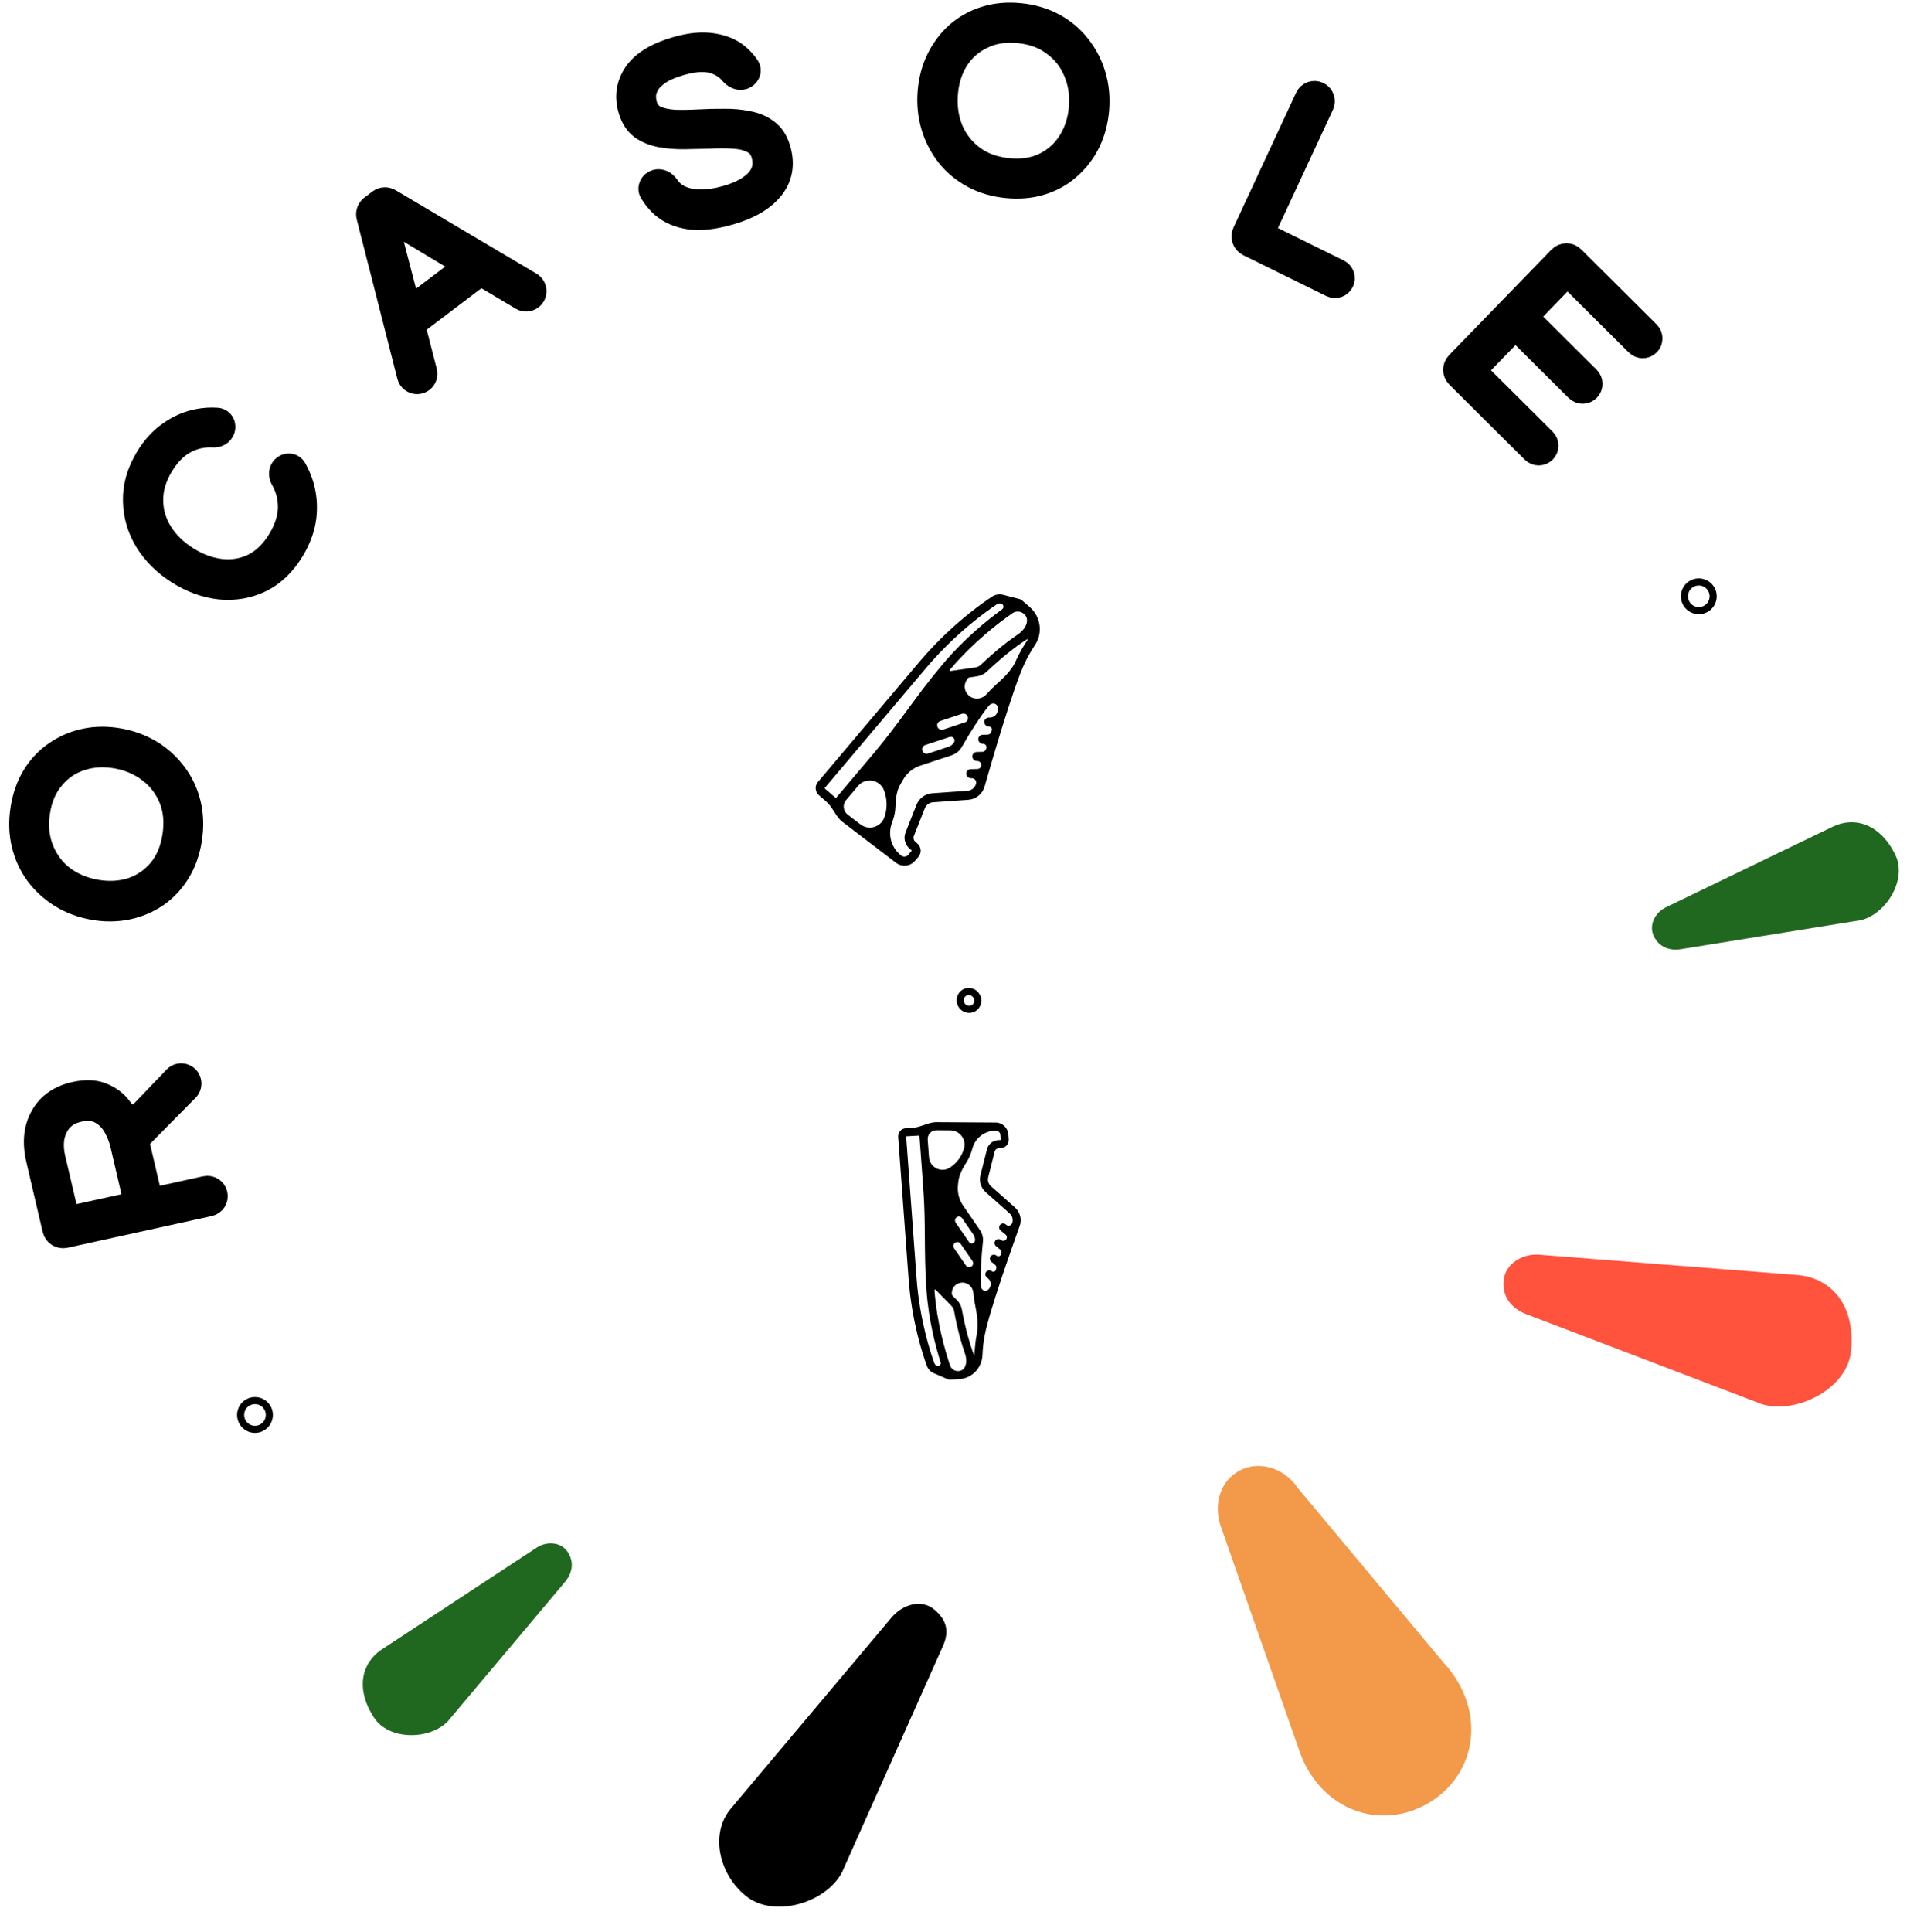 <svg width="100%" height="100%" viewBox="0 0 135 136" fill="none" xmlns="http://www.w3.org/2000/svg">
<path d="M117.313 63.883L129.073 58.202C130.592 57.467 132.417 58.002 133.481 60.206C134.318 61.938 132.817 64.373 131.03 64.789L118.336 66.834C117.571 66.943 116.841 66.691 116.466 65.915C116.092 65.14 116.554 64.25 117.313 63.883Z" fill="#20681F"/>
<path d="M37.803 108.957L26.889 116.129C25.479 117.056 25.001 118.896 26.345 120.94C27.401 122.548 30.262 122.511 31.536 121.192L39.811 111.35C40.297 110.749 40.455 109.994 39.982 109.274C39.509 108.554 38.508 108.494 37.803 108.957Z" fill="#20681F"/>
<path d="M67.542 97.101C68.447 97.048 69.155 96.316 69.189 95.397C69.206 94.942 69.256 94.489 69.338 94.052C69.656 92.358 71.308 87.706 71.806 86.321C71.974 85.856 71.84 85.34 71.466 85.008L69.788 83.518C69.609 83.36 69.534 83.118 69.592 82.888L70.047 81.078C70.081 80.944 70.195 80.849 70.332 80.841L70.499 80.832C70.819 80.813 71.06 80.535 71.036 80.212L71.011 79.873C70.977 79.405 70.586 79.036 70.123 79.034L65.923 79.009C65.897 79.01 65.871 79.01 65.845 79.012C65.305 79.049 64.799 79.376 64.259 79.407L63.789 79.434C63.47 79.453 63.229 79.731 63.253 80.054L63.985 90.035C64.202 92.997 64.955 95.305 65.268 96.16C65.354 96.395 65.533 96.585 65.76 96.683L66.762 97.115C66.803 97.133 66.847 97.14 66.89 97.138L67.542 97.101ZM68.786 93.937C68.699 94.402 68.645 94.883 68.627 95.366C68.626 95.394 68.59 95.4 68.579 95.373C68.55 95.298 68.52 95.216 68.487 95.126C68.288 94.569 67.997 93.609 67.738 92.199C67.694 91.956 67.58 91.735 67.41 91.561L67.066 91.209C67.037 91.18 67.028 91.137 67.028 91.096C67.028 91.081 67.028 91.066 67.028 91.052C67.031 90.303 67.983 90.025 68.408 90.641C68.487 90.757 68.534 90.893 68.546 91.034C68.568 91.281 68.598 91.504 68.637 91.705C68.775 92.416 68.933 93.182 68.794 93.893C68.791 93.908 68.788 93.923 68.786 93.937ZM67.303 86.085C67.268 86.034 67.251 85.968 67.255 85.905C67.275 85.644 67.609 85.558 67.757 85.772L68.55 86.923C68.637 87.049 68.676 87.202 68.66 87.352C68.639 87.56 68.368 87.63 68.25 87.459L67.303 86.085ZM68.486 88.787C68.519 88.835 68.535 88.898 68.532 88.957C68.519 89.219 68.174 89.317 68.026 89.102L67.187 87.884C67.152 87.833 67.135 87.77 67.138 87.709C67.153 87.443 67.495 87.349 67.646 87.568L68.486 88.787ZM70.129 79.601C70.297 79.602 70.438 79.736 70.45 79.905L70.475 80.244C70.476 80.255 70.468 80.264 70.458 80.264L70.291 80.274C69.912 80.296 69.595 80.559 69.502 80.93L69.047 82.74C68.936 83.179 69.079 83.639 69.421 83.942L71.099 85.432C71.295 85.606 71.365 85.875 71.278 86.118C71.216 86.291 71.001 86.351 70.859 86.234L70.821 86.203C70.699 86.104 70.522 86.122 70.426 86.243C70.38 86.3 70.361 86.37 70.366 86.439C70.372 86.516 70.408 86.59 70.472 86.642L70.816 86.923C70.897 86.989 70.929 87.095 70.894 87.193C70.837 87.355 70.635 87.416 70.502 87.308L70.496 87.303C70.374 87.204 70.198 87.221 70.101 87.343C70.056 87.4 70.036 87.47 70.041 87.539C70.047 87.615 70.083 87.69 70.147 87.742L70.444 87.985C70.525 88.051 70.556 88.16 70.522 88.258C70.516 88.275 70.51 88.291 70.504 88.308C70.456 88.447 70.285 88.496 70.171 88.403C70.049 88.303 69.873 88.321 69.776 88.442C69.731 88.5 69.711 88.57 69.716 88.639C69.722 88.715 69.758 88.79 69.822 88.842L70.079 89.052C70.159 89.118 70.19 89.225 70.157 89.323C70.146 89.356 70.135 89.39 70.124 89.422C70.084 89.539 69.941 89.58 69.846 89.503C69.724 89.403 69.548 89.421 69.451 89.542C69.406 89.6 69.386 89.67 69.391 89.738C69.397 89.815 69.433 89.889 69.497 89.942L69.594 90.021C69.75 90.148 69.808 90.371 69.745 90.563C69.599 91.016 69.094 90.977 69.076 90.501C69.046 89.675 69.092 88.629 69.22 87.421C69.25 87.134 69.176 86.844 69.01 86.603L67.831 84.892C67.545 84.479 67.412 83.978 67.46 83.477C67.468 83.392 67.475 83.31 67.483 83.233C67.534 82.701 67.815 82.228 68.096 81.775C68.237 81.548 68.348 81.301 68.424 81.04L68.487 80.826C68.699 80.097 69.369 79.597 70.129 79.601ZM65.932 79.577L66.924 79.583C67.593 79.587 68.072 80.229 67.885 80.871C67.724 81.424 67.371 81.9 66.891 82.209C66.283 82.603 65.475 82.201 65.422 81.478L65.331 80.238C65.319 80.065 65.375 79.9 65.49 79.774C65.606 79.648 65.763 79.578 65.932 79.577ZM65.973 96.16C65.892 96.126 65.826 96.057 65.795 95.971C65.557 95.322 64.764 92.972 64.546 90.003L63.814 80.022C63.813 80.011 63.821 80.002 63.831 80.002L64.729 79.95C64.739 79.949 64.748 79.957 64.749 79.968L65.014 83.597C65.114 84.949 65.122 86.102 65.13 87.217C65.139 88.341 65.147 89.503 65.248 90.874C65.403 92.991 65.891 94.828 66.24 95.916C66.291 96.078 66.129 96.228 65.973 96.16ZM67.501 96.533C67.236 96.549 66.991 96.39 66.905 96.139C66.576 95.173 65.979 93.162 65.808 90.841C65.805 90.798 65.858 90.774 65.888 90.805L67.013 91.957C67.101 92.046 67.162 92.166 67.185 92.293C67.441 93.686 67.729 94.667 67.958 95.308C68.143 95.827 68.05 96.501 67.501 96.533Z" fill="black"/>
<path d="M72.514 42.739C73.293 43.414 73.453 44.562 72.886 45.41C72.606 45.831 72.357 46.272 72.146 46.721C71.331 48.462 69.792 53.782 69.34 55.371C69.188 55.905 68.734 56.275 68.183 56.313L65.709 56.486C65.445 56.505 65.221 56.669 65.124 56.916L64.356 58.856C64.3 59 64.341 59.165 64.459 59.267L64.602 59.392C64.877 59.63 64.912 60.046 64.682 60.32L64.439 60.607C64.104 61.003 63.514 61.063 63.096 60.744L59.312 57.853C59.248 57.804 59.189 57.749 59.136 57.691C58.786 57.304 58.582 56.78 58.188 56.438L57.673 55.992C57.398 55.754 57.363 55.337 57.594 55.064L64.733 46.613C66.851 44.106 69.026 42.556 69.863 42.006C70.092 41.856 70.376 41.809 70.642 41.878L71.824 42.185C71.872 42.198 71.916 42.221 71.953 42.253L72.514 42.739ZM71.576 46.441C71.799 45.963 72.064 45.495 72.362 45.048C72.38 45.021 72.35 44.992 72.322 45.01C72.248 45.057 72.167 45.109 72.08 45.167C71.54 45.529 70.654 46.188 69.507 47.274C69.309 47.462 69.064 47.581 68.798 47.619L68.261 47.696C68.216 47.703 68.18 47.734 68.153 47.771C68.136 47.795 68.119 47.819 68.102 47.842C67.614 48.523 68.285 49.405 69.081 49.142C69.238 49.09 69.377 48.993 69.486 48.869C69.682 48.644 69.869 48.451 70.049 48.291C70.604 47.791 71.211 47.255 71.515 46.573C71.536 46.528 71.556 46.483 71.576 46.441ZM65.154 52.457C65.083 52.48 65.021 52.531 64.982 52.595C64.828 52.846 65.072 53.147 65.352 53.055L66.809 52.573C66.969 52.52 67.103 52.41 67.187 52.264C67.305 52.058 67.106 51.811 66.88 51.886L65.154 52.457ZM67.954 50.858C68.021 50.836 68.08 50.787 68.118 50.728C68.279 50.48 68.033 50.161 67.753 50.254L66.218 50.762C66.148 50.785 66.087 50.833 66.048 50.894C65.886 51.147 66.132 51.46 66.417 51.366L67.954 50.858ZM63.471 60.239C63.622 60.354 63.835 60.332 63.957 60.189L64.199 59.901C64.207 59.893 64.206 59.879 64.197 59.872L64.053 59.747C63.727 59.465 63.614 59.009 63.771 58.612L64.538 56.671C64.724 56.201 65.151 55.886 65.654 55.852L68.128 55.678C68.417 55.658 68.655 55.465 68.734 55.186C68.791 54.985 68.637 54.786 68.429 54.792L68.38 54.793C68.206 54.798 68.059 54.66 68.051 54.484C68.048 54.401 68.076 54.325 68.125 54.266C68.179 54.202 68.26 54.159 68.352 54.157L68.83 54.144C68.953 54.141 69.057 54.064 69.091 53.947C69.144 53.763 69.006 53.575 68.814 53.581L68.802 53.581C68.629 53.586 68.481 53.447 68.474 53.272C68.47 53.188 68.498 53.112 68.547 53.054C68.602 52.989 68.683 52.947 68.774 52.945L69.187 52.933C69.308 52.93 69.414 52.849 69.449 52.732C69.454 52.715 69.459 52.697 69.464 52.68C69.511 52.522 69.39 52.364 69.225 52.369C69.051 52.373 68.904 52.235 68.896 52.059C68.892 51.976 68.921 51.9 68.97 51.842C69.025 51.777 69.105 51.735 69.197 51.733L69.552 51.722C69.673 51.719 69.778 51.639 69.813 51.523C69.824 51.488 69.835 51.452 69.846 51.417C69.886 51.285 69.785 51.153 69.647 51.156C69.474 51.161 69.327 51.023 69.319 50.847C69.315 50.764 69.344 50.687 69.392 50.629C69.447 50.565 69.528 50.523 69.62 50.52L69.734 50.517C69.97 50.51 70.18 50.341 70.252 50.116C70.415 49.605 69.932 49.309 69.601 49.731C69.038 50.45 68.402 51.42 67.734 52.59C67.575 52.868 67.319 53.077 67.014 53.178L64.798 53.911C64.304 54.075 63.885 54.41 63.622 54.859C63.543 54.993 63.47 55.118 63.403 55.233C63.138 55.689 63.082 56.228 63.065 56.756C63.054 57.099 62.991 57.44 62.875 57.766L62.799 57.983C62.51 58.801 62.782 59.712 63.471 60.239ZM59.688 57.35L60.598 58.044C61.184 58.492 62.036 58.238 62.281 57.543C62.496 56.934 62.488 56.263 62.259 55.653C61.97 54.882 60.958 54.707 60.427 55.336L59.578 56.34C59.455 56.487 59.398 56.673 59.42 56.867C59.442 57.06 59.538 57.232 59.688 57.35ZM70.496 42.495C70.399 42.47 70.296 42.486 70.213 42.541C69.577 42.959 67.339 44.517 65.215 47.032L58.076 55.482C58.068 55.491 58.07 55.504 58.079 55.512L58.851 56.181C58.859 56.189 58.873 56.187 58.88 56.178L61.476 53.105C62.443 51.961 63.199 50.932 63.93 49.938C64.668 48.935 65.43 47.897 66.411 46.737C67.922 44.947 69.551 43.639 70.57 42.903C70.727 42.79 70.683 42.543 70.496 42.495ZM72.108 43.22C71.881 43.023 71.552 42.999 71.305 43.17C70.377 43.812 68.545 45.199 66.893 47.155C66.861 47.192 66.893 47.249 66.942 47.242L68.699 46.989C68.836 46.969 68.968 46.904 69.072 46.806C70.187 45.751 71.071 45.076 71.691 44.658C72.21 44.307 72.582 43.63 72.108 43.22Z" fill="black"/>
<path d="M67.701 70.743C67.526 70.435 67.633 70.053 67.925 69.887C68.217 69.722 68.6 69.826 68.775 70.135C68.95 70.444 68.843 70.825 68.551 70.991C68.259 71.156 67.876 71.052 67.701 70.743Z" stroke="black" stroke-width="0.5"/>
<path d="M17.078 100.121C16.802 99.636 16.973 99.019 17.458 98.744C17.944 98.469 18.561 98.639 18.836 99.124C19.111 99.61 18.941 100.227 18.455 100.502C17.97 100.777 17.353 100.607 17.078 100.121Z" stroke="black" stroke-width="0.5"/>
<path d="M118.754 42.482C118.479 41.996 118.65 41.379 119.135 41.104C119.62 40.829 120.238 40.999 120.513 41.485C120.788 41.97 120.617 42.587 120.132 42.862C119.646 43.138 119.029 42.967 118.754 42.482Z" stroke="black" stroke-width="0.5"/>
<path d="M62.77 113.901C63.557 112.966 64.862 112.564 65.77 113.304C66.678 114.043 66.865 114.872 66.398 115.904L59.295 131.826C58.149 134.008 54.468 135.073 52.517 133.484C50.567 131.895 50.029 129.049 51.454 127.355L62.77 113.901Z" fill="black"/>
<path d="M87.222 103.577C88.604 102.794 90.416 103.315 91.382 104.749L101.661 117.064C102.065 117.496 102.42 117.977 102.716 118.495C104.552 121.734 103.448 125.334 100.503 127.004C97.558 128.673 93.903 127.771 92.067 124.532C91.825 124.099 91.626 123.645 91.474 123.176L85.927 107.342C85.698 106.601 85.701 105.827 85.936 105.145C86.171 104.462 86.624 103.91 87.222 103.577Z" fill="#F2994A"/>
<path d="M108.388 88.339L126.561 89.77C128.908 89.955 130.69 91.842 130.346 95.164C130.076 97.777 126.504 99.606 124.071 98.862L107.446 92.512C106.454 92.113 105.77 91.313 105.891 90.143C106.012 88.973 107.214 88.246 108.388 88.339Z" fill="#FF533D"/>
<path d="M15.271 84.064C15.358 84.434 15.125 84.804 14.753 84.885L4.595 87.117C4.21 87.202 3.828 86.961 3.739 86.577L2.588 81.654C2.307 80.45 2.408 79.422 2.893 78.57C3.374 77.707 4.167 77.155 5.27 76.912C6.013 76.749 6.639 76.767 7.149 76.965C7.657 77.151 8.078 77.438 8.412 77.824C8.503 77.933 8.59 78.044 8.671 78.156C8.966 78.558 9.569 78.648 9.914 78.288L12.273 75.823C12.644 75.436 13.297 75.615 13.419 76.137C13.472 76.363 13.405 76.6 13.242 76.765L10.022 80.023C9.848 80.199 9.777 80.452 9.833 80.694L10.533 83.688C10.623 84.072 11.004 84.312 11.389 84.228L14.46 83.553C14.825 83.473 15.186 83.7 15.271 84.064ZM8.745 84.809C9.138 84.722 9.384 84.332 9.292 83.941L8.511 80.595C8.411 80.17 8.247 79.753 8.017 79.345C7.787 78.935 7.475 78.619 7.081 78.395C6.673 78.162 6.172 78.111 5.58 78.241C4.849 78.401 4.334 78.782 4.034 79.381C3.723 79.984 3.666 80.704 3.862 81.542L4.664 84.977C4.754 85.361 5.136 85.602 5.521 85.517L8.745 84.809Z" fill="black" stroke="black" stroke-width="1.5"/>
<path d="M13.476 59.091C13.338 59.983 13.06 60.771 12.639 61.454C12.219 62.137 11.69 62.697 11.054 63.133C10.419 63.558 9.72 63.849 8.956 64.006C8.181 64.161 7.381 64.165 6.556 64.018C5.719 63.868 4.962 63.587 4.287 63.173C3.612 62.759 3.038 62.241 2.564 61.618C2.092 60.984 1.76 60.271 1.567 59.479C1.375 58.686 1.347 57.844 1.485 56.952C1.622 56.06 1.901 55.272 2.321 54.589C2.742 53.906 3.269 53.352 3.904 52.928C4.541 52.491 5.241 52.194 6.004 52.037C6.768 51.88 7.568 51.876 8.405 52.026C9.23 52.173 9.987 52.454 10.674 52.87C11.349 53.284 11.922 53.808 12.394 54.442C12.867 55.065 13.2 55.772 13.393 56.564C13.586 57.357 13.614 58.199 13.476 59.091ZM12.185 58.861C12.334 57.897 12.255 57.034 11.948 56.27C11.632 55.492 11.149 54.856 10.498 54.361C9.838 53.852 9.071 53.52 8.199 53.364C7.314 53.206 6.489 53.255 5.723 53.509C4.958 53.752 4.316 54.187 3.795 54.815C3.264 55.43 2.924 56.218 2.776 57.182C2.629 58.134 2.714 58.999 3.03 59.776C3.334 60.552 3.811 61.193 4.46 61.7C5.11 62.195 5.878 62.521 6.762 62.679C7.635 62.835 8.459 62.792 9.235 62.552C10.001 62.297 10.651 61.857 11.183 61.231C11.704 60.603 12.038 59.813 12.185 58.861Z" fill="black" stroke="black" stroke-width="1.5"/>
<path d="M20.679 38.761C20.07 39.772 19.313 40.501 18.41 40.947C17.496 41.386 16.526 41.557 15.499 41.459C14.478 41.351 13.487 40.994 12.526 40.388C11.565 39.782 10.808 39.037 10.255 38.152C9.708 37.258 9.426 36.297 9.409 35.271C9.382 34.239 9.674 33.217 10.283 32.206C10.745 31.439 11.299 30.836 11.944 30.397C12.579 29.952 13.261 29.663 13.99 29.53C14.416 29.452 14.847 29.428 15.283 29.457C15.747 29.488 15.967 30.006 15.726 30.405C15.579 30.649 15.298 30.771 15.014 30.754C14.407 30.718 13.824 30.828 13.266 31.083C12.565 31.403 11.963 31.982 11.458 32.819C10.965 33.637 10.727 34.453 10.745 35.267C10.758 36.065 10.982 36.806 11.416 37.489C11.851 38.172 12.452 38.755 13.219 39.238C13.975 39.715 14.754 40.002 15.556 40.099C16.348 40.19 17.101 40.065 17.813 39.724C18.522 39.368 19.123 38.78 19.615 37.963C20.12 37.125 20.355 36.314 20.319 35.53C20.29 34.895 20.119 34.303 19.804 33.756C19.669 33.522 19.652 33.231 19.792 32.999C20.034 32.597 20.602 32.561 20.835 32.969C21.05 33.348 21.221 33.748 21.35 34.171C21.561 34.896 21.62 35.653 21.527 36.44C21.424 37.221 21.141 37.994 20.679 38.761Z" fill="black" stroke="black" stroke-width="1.5"/>
<path d="M29.781 26.863C29.393 27.156 28.831 26.96 28.711 26.488L25.848 15.265C25.777 14.984 25.881 14.688 26.112 14.512L26.678 14.083C26.912 13.907 27.229 13.889 27.481 14.038L37.398 19.914C37.816 20.161 37.849 20.753 37.462 21.047C37.241 21.214 36.939 21.231 36.7 21.089L34.269 19.641C34.017 19.491 33.699 19.509 33.465 19.686L29.579 22.628C29.348 22.803 29.244 23.1 29.316 23.382L30.029 26.151C30.097 26.416 30 26.697 29.781 26.863ZM28.584 20.555C28.713 21.052 29.306 21.258 29.716 20.948L31.837 19.341C32.244 19.033 32.211 18.411 31.773 18.149L28.761 16.342C28.208 16.01 27.531 16.517 27.693 17.142L28.584 20.555Z" fill="black" stroke="black" stroke-width="1.5"/>
<path d="M51.433 15.078C50.314 15.4 49.362 15.51 48.575 15.409C47.785 15.295 47.131 15.017 46.613 14.572C46.288 14.284 46.013 13.951 45.788 13.572C45.583 13.225 45.795 12.8 46.183 12.688C46.528 12.588 46.88 12.782 47.081 13.08C47.26 13.347 47.483 13.558 47.75 13.714C48.183 13.956 48.691 14.081 49.276 14.089C49.873 14.094 50.497 14.002 51.147 13.815C52.106 13.539 52.814 13.152 53.272 12.653C53.727 12.143 53.853 11.551 53.651 10.877C53.529 10.47 53.289 10.186 52.931 10.024C52.58 9.847 52.146 9.744 51.63 9.717C51.124 9.685 50.578 9.685 49.993 9.715C49.403 9.733 48.806 9.747 48.201 9.757C47.608 9.764 47.043 9.719 46.505 9.621C45.979 9.52 45.519 9.33 45.126 9.052C44.74 8.759 44.462 8.328 44.291 7.758C44.009 6.816 44.133 5.947 44.663 5.151C45.204 4.35 46.182 3.747 47.597 3.339C48.602 3.049 49.477 2.968 50.221 3.094C50.962 3.209 51.567 3.47 52.037 3.878C52.316 4.113 52.55 4.377 52.738 4.668C52.957 5.011 52.738 5.438 52.347 5.551C52.007 5.648 51.657 5.468 51.433 5.195C51.189 4.898 50.863 4.668 50.458 4.504C49.834 4.241 49.002 4.26 47.964 4.559C47.324 4.744 46.824 4.957 46.463 5.2C46.102 5.443 45.844 5.7 45.69 5.972C45.544 6.229 45.464 6.479 45.45 6.723C45.448 6.964 45.477 7.183 45.536 7.381C45.651 7.764 45.882 8.039 46.229 8.204C46.584 8.354 47.014 8.445 47.519 8.476C48.033 8.492 48.588 8.484 49.186 8.451C49.783 8.417 50.38 8.403 50.977 8.408C51.581 8.398 52.149 8.449 52.678 8.562C53.216 8.659 53.677 8.855 54.063 9.148C54.459 9.438 54.746 9.873 54.919 10.455C55.24 11.524 55.088 12.465 54.463 13.276C53.835 14.076 52.825 14.677 51.433 15.078Z" fill="black" stroke="black" stroke-width="1.5"/>
<path d="M70.899 13.199C70.006 13.111 69.203 12.874 68.49 12.488C67.776 12.102 67.173 11.601 66.681 10.982C66.201 10.365 65.846 9.676 65.616 8.914C65.387 8.141 65.305 7.333 65.369 6.491C65.435 5.637 65.638 4.858 65.98 4.153C66.321 3.448 66.775 2.839 67.342 2.325C67.921 1.813 68.59 1.437 69.352 1.198C70.113 0.958 70.941 0.882 71.833 0.971C72.725 1.059 73.528 1.296 74.242 1.682C74.956 2.067 75.552 2.569 76.033 3.186C76.525 3.804 76.886 4.494 77.116 5.256C77.345 6.017 77.428 6.825 77.362 7.679C77.298 8.521 77.094 9.3 76.752 10.017C76.41 10.723 75.95 11.331 75.372 11.843C74.805 12.356 74.141 12.733 73.38 12.972C72.618 13.212 71.791 13.287 70.899 13.199ZM70.999 11.883C71.963 11.978 72.806 11.849 73.528 11.497C74.263 11.133 74.843 10.61 75.266 9.925C75.703 9.229 75.956 8.436 76.023 7.546C76.093 6.644 75.964 5.814 75.639 5.055C75.325 4.297 74.833 3.673 74.163 3.183C73.506 2.681 72.696 2.383 71.732 2.288C70.78 2.193 69.937 2.328 69.202 2.691C68.468 3.043 67.883 3.56 67.447 4.244C67.023 4.929 66.776 5.722 66.708 6.624C66.64 7.513 66.763 8.343 67.075 9.113C67.401 9.873 67.898 10.503 68.567 11.005C69.237 11.496 70.047 11.788 70.999 11.883Z" fill="black" stroke="black" stroke-width="1.5"/>
<path d="M87.878 17.29C87.527 17.117 87.378 16.695 87.543 16.34L91.958 6.84C92.119 6.495 92.532 6.349 92.873 6.518C93.203 6.681 93.343 7.078 93.188 7.412L89.304 15.768C89.139 16.123 89.288 16.545 89.639 16.718L94.299 19.013C94.613 19.168 94.746 19.546 94.599 19.864C94.446 20.192 94.053 20.331 93.728 20.171L87.878 17.29Z" fill="black" stroke="black" stroke-width="1.5"/>
<path d="M102.591 26.545C102.311 26.266 102.308 25.815 102.583 25.532L109.796 18.097C110.075 17.809 110.536 17.805 110.822 18.088L116.136 23.376C116.384 23.624 116.388 24.026 116.143 24.278C115.895 24.535 115.484 24.538 115.23 24.286L110.894 19.972C110.61 19.688 110.15 19.692 109.869 19.981L108.118 21.787C107.843 22.069 107.847 22.52 108.126 22.799L111.912 26.567C112.165 26.818 112.169 27.225 111.921 27.481C111.668 27.741 111.252 27.745 110.995 27.489L107.233 23.746C106.949 23.462 106.488 23.467 106.208 23.755L104.443 25.574C104.169 25.856 104.172 26.308 104.452 26.586L108.812 30.925C109.061 31.173 109.064 31.575 108.82 31.827C108.571 32.083 108.16 32.087 107.907 31.835L102.591 26.545Z" fill="black" stroke="black" stroke-width="1.5"/>
</svg>
